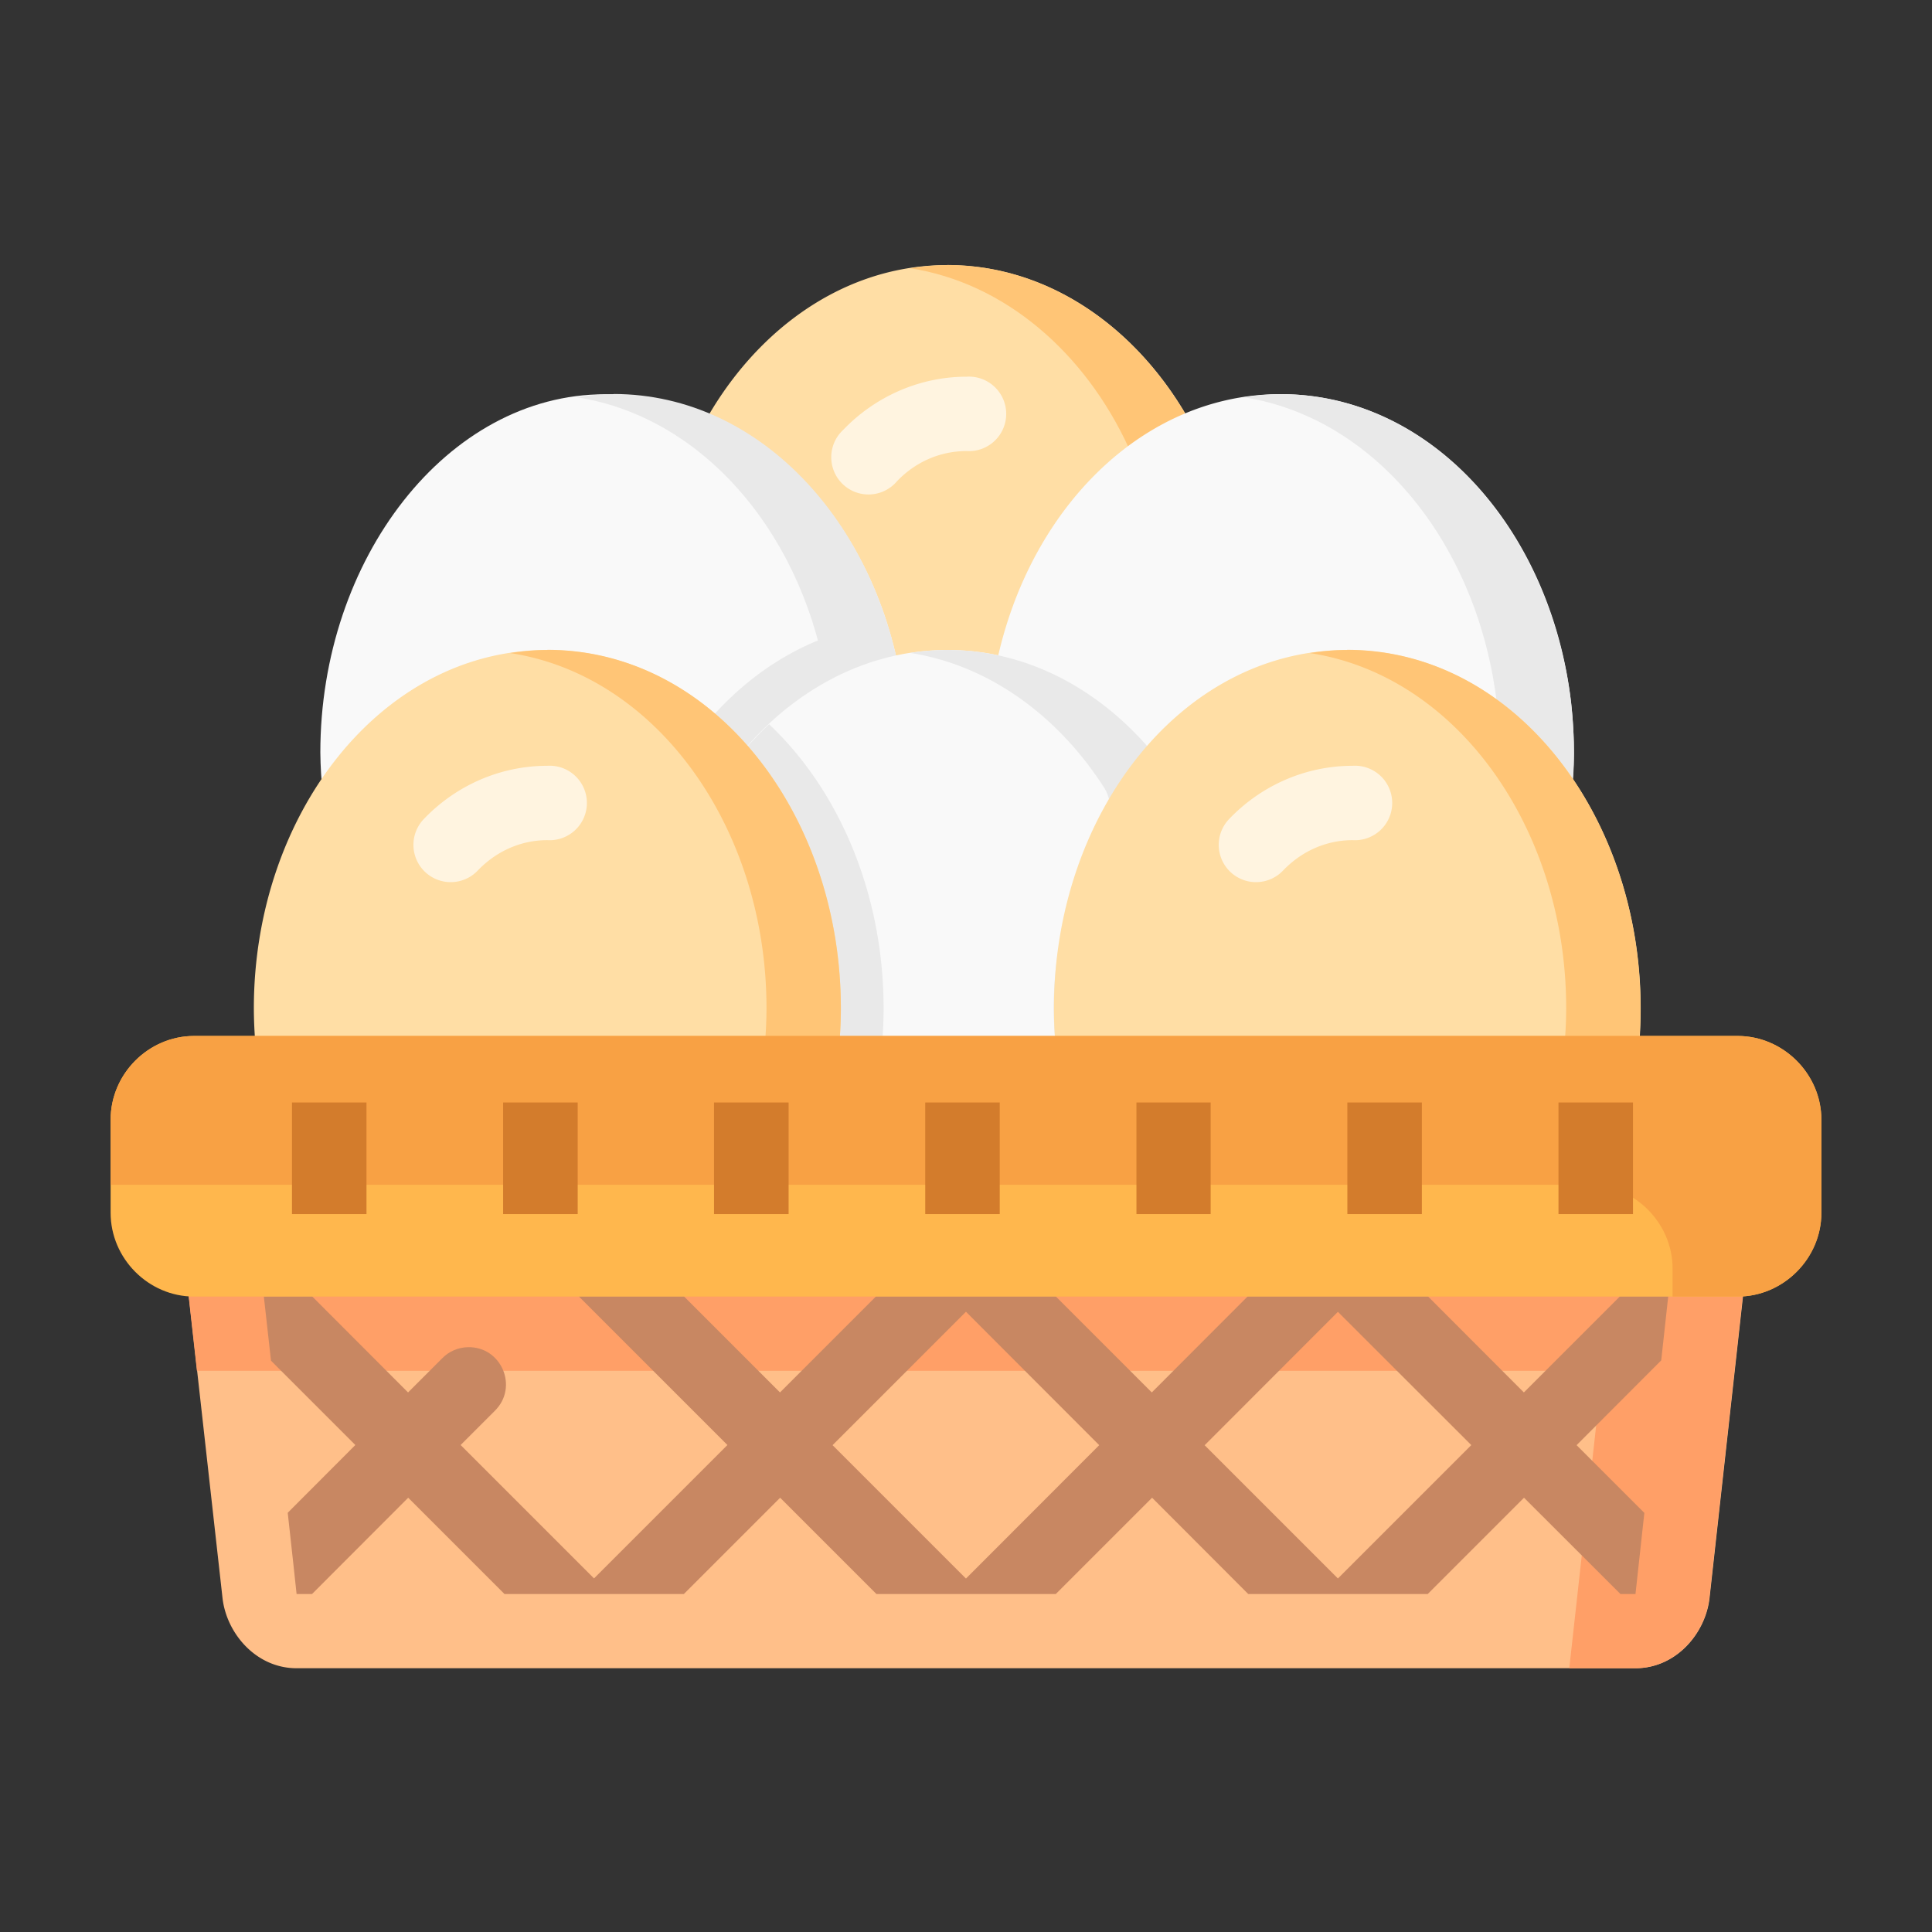 <?xml version="1.0" encoding="UTF-8" standalone="no"?>
<!-- Created with Inkscape (http://www.inkscape.org/) -->

<svg
   xmlns:dc="http://purl.org/dc/elements/1.1/"
   xmlns:cc="http://creativecommons.org/ns#"
   xmlns:rdf="http://www.w3.org/1999/02/22-rdf-syntax-ns#"
   xmlns:svg="http://www.w3.org/2000/svg"
   xmlns="http://www.w3.org/2000/svg"
   xmlns:sodipodi="http://sodipodi.sourceforge.net/DTD/sodipodi-0.dtd"
   xmlns:inkscape="http://www.inkscape.org/namespaces/inkscape"
   width="48pt"
   height="48pt"
   viewBox="0 0 16.933 16.933"
   version="1.1"
   id="svg979"
   inkscape:version="0.92.4 (5da689c313, 2019-01-14)"
   sodipodi:docname="2 - Eggs.svg"
   inkscape:export-filename="E:\TR Design Studio Creative\Project Design\TR Creative Design\Icon Design\Project Hiring\Icon Icons\Project - 001\001 - Agriculture And Farming\Flat\Export\2 - Eggs.png"
   inkscape:export-xdpi="768"
   inkscape:export-ydpi="768">
  <rect x="0" y="0" width="16.933" height="16.933" fill="#333333" stroke="none"/>
  <defs
     id="defs973" />
  <sodipodi:namedview
     id="base"
     pagecolor="#ffffff"
     bordercolor="#666666"
     borderopacity="1.0"
     inkscape:pageopacity="0.0"
     inkscape:pageshadow="2"
     inkscape:zoom="6.0435533"
     inkscape:cx="32"
     inkscape:cy="32"
     inkscape:document-units="pt"
     inkscape:current-layer="layer1"
     showgrid="false"
     units="pt"
     inkscape:window-width="1366"
     inkscape:window-height="716"
     inkscape:window-x="-8"
     inkscape:window-y="-8"
     inkscape:window-maximized="1"
     inkscape:snap-bbox="true"
     inkscape:bbox-nodes="true"
     inkscape:snap-nodes="false"
     showguides="false">
    <inkscape:grid
       type="xygrid"
       id="grid1526" />
    <sodipodi:guide
       position="0.97,15.963"
       orientation="56.667,0"
       id="guide1528"
       inkscape:locked="false" />
    <sodipodi:guide
       position="0.97,0.97"
       orientation="0,56.667"
       id="guide1530"
       inkscape:locked="false" />
    <sodipodi:guide
       position="15.963,0.97"
       orientation="-56.667,0"
       id="guide1532"
       inkscape:locked="false" />
    <sodipodi:guide
       position="15.963,15.963"
       orientation="0,-56.667"
       id="guide1534"
       inkscape:locked="false" />
  </sodipodi:namedview>
  <g
     inkscape:label="Layer 1"
     inkscape:groupmode="layer"
     id="layer1"
     transform="translate(0,-280.067)">
    <g
       transform="matrix(1.232,0,0,1.232,27.763,-15.299)"
       style="display:inline;stroke-width:0.812"
       id="g2186">
      <g
         id="g1906"
         style="stroke-width:0.812">
        <path
           style="color:#000000;font-style:normal;font-variant:normal;font-weight:normal;font-stretch:normal;font-size:medium;line-height:normal;font-family:sans-serif;font-variant-ligatures:normal;font-variant-position:normal;font-variant-caps:normal;font-variant-numeric:normal;font-variant-alternates:normal;font-feature-settings:normal;text-indent:0;text-align:start;text-decoration:none;text-decoration-line:none;text-decoration-style:solid;text-decoration-color:#000000;letter-spacing:normal;word-spacing:normal;text-transform:none;writing-mode:lr-tb;direction:ltr;text-orientation:mixed;dominant-baseline:auto;baseline-shift:baseline;text-anchor:start;white-space:normal;shape-padding:0;clip-rule:nonzero;display:inline;overflow:visible;visibility:visible;opacity:1;isolation:auto;mix-blend-mode:normal;color-interpolation:sRGB;color-interpolation-filters:linearRGB;solid-color:#000000;solid-opacity:1;vector-effect:none;fill:#ffbf89;fill-opacity:1;fill-rule:nonzero;stroke:none;stroke-width:0.43;stroke-linecap:round;stroke-linejoin:round;stroke-miterlimit:4;stroke-dasharray:none;stroke-dashoffset:0;stroke-opacity:1;color-rendering:auto;image-rendering:auto;shape-rendering:auto;text-rendering:auto;enable-background:accumulate"
           d="m -20.98,248.439 a 0.265,0.265 0 0 0 -0.238,0.293 l 0.266,2.381 c 0.028,0.251 0.238,0.5 0.527,0.5 h 9.525 c 0.29,0 0.499,-0.249 0.527,-0.5 l 0.264,-2.381 a 0.265,0.265 0 0 0 -0.262,-0.293 h -10.584 a 0.265,0.265 0 0 0 -0.025,0 z"
           id="path1856"
           inkscape:connector-curvature="0" />
        <path
           inkscape:connector-curvature="0"
           id="path1459"
           d="m -20.981,248.439 a 0.265,0.265 0 0 0 -0.238,0.293 l 0.085,0.765 h 9.704 a 0.265,0.265 0 0 1 0.261,0.293 l -0.202,1.823 h 0.469 c 0.29,0 0.499,-0.249 0.527,-0.5 l 0.264,-2.381 a 0.265,0.265 0 0 0 -0.261,-0.293 h -10.584 a 0.265,0.265 0 0 0 -0.026,0 z"
           style="color:#000000;font-style:normal;font-variant:normal;font-weight:normal;font-stretch:normal;font-size:medium;line-height:normal;font-family:sans-serif;font-variant-ligatures:normal;font-variant-position:normal;font-variant-caps:normal;font-variant-numeric:normal;font-variant-alternates:normal;font-feature-settings:normal;text-indent:0;text-align:start;text-decoration:none;text-decoration-line:none;text-decoration-style:solid;text-decoration-color:#000000;letter-spacing:normal;word-spacing:normal;text-transform:none;writing-mode:lr-tb;direction:ltr;text-orientation:mixed;dominant-baseline:auto;baseline-shift:baseline;text-anchor:start;white-space:normal;shape-padding:0;clip-rule:nonzero;display:inline;overflow:visible;visibility:visible;opacity:1;isolation:auto;mix-blend-mode:normal;color-interpolation:sRGB;color-interpolation-filters:linearRGB;solid-color:#000000;solid-opacity:1;vector-effect:none;fill:#ff9f67;fill-opacity:1;fill-rule:nonzero;stroke:none;stroke-width:0.43;stroke-linecap:round;stroke-linejoin:round;stroke-miterlimit:4;stroke-dasharray:none;stroke-dashoffset:0;stroke-opacity:1;color-rendering:auto;image-rendering:auto;shape-rendering:auto;text-rendering:auto;enable-background:accumulate" />
        <path
           sodipodi:nodetypes="ccccccccccccccccccccccccccccccccccccccccccccccccccc"
           style="color:#000000;font-style:normal;font-variant:normal;font-weight:normal;font-stretch:normal;font-size:medium;line-height:normal;font-family:sans-serif;font-variant-ligatures:normal;font-variant-position:normal;font-variant-caps:normal;font-variant-numeric:normal;font-variant-alternates:normal;font-feature-settings:normal;text-indent:0;text-align:start;text-decoration:none;text-decoration-line:none;text-decoration-style:solid;text-decoration-color:#000000;letter-spacing:normal;word-spacing:normal;text-transform:none;writing-mode:lr-tb;direction:ltr;text-orientation:mixed;dominant-baseline:auto;baseline-shift:baseline;text-anchor:start;white-space:normal;shape-padding:0;clip-rule:nonzero;display:inline;overflow:visible;visibility:visible;opacity:1;isolation:auto;mix-blend-mode:normal;color-interpolation:sRGB;color-interpolation-filters:linearRGB;solid-color:#000000;solid-opacity:1;vector-effect:none;fill:#c88762;fill-opacity:1;fill-rule:nonzero;stroke:none;stroke-width:0.43;stroke-linecap:round;stroke-linejoin:round;stroke-miterlimit:4;stroke-dasharray:none;stroke-dashoffset:0;stroke-opacity:1;color-rendering:auto;image-rendering:auto;shape-rendering:auto;text-rendering:auto;enable-background:accumulate"
           d="m -20.658,248.968 0.051,0.457 0.6,0.6 c -0.16,0.16 -0.321,0.321 -0.481,0.482 0.021,0.185 0.063,0.578 0.063,0.578 h 0.11 c 0.228,-0.228 0.456,-0.456 0.684,-0.685 l 0.685,0.685 h 1.276 l 0.685,-0.685 0.685,0.685 h 1.276 l 0.685,-0.685 0.684,0.685 h 1.277 l 0.685,-0.685 0.686,0.685 h 0.107 l 0.063,-0.577 -0.482,-0.482 0.602,-0.603 0.05,-0.456 h -0.343 l -0.684,0.684 -0.683,-0.684 H -13.658 l -0.683,0.684 -0.684,-0.684 H -16.302 l -0.684,0.684 -0.684,-0.684 h -0.748 l 1.058,1.058 -0.949,0.949 -0.949,-0.949 c 0.081,-0.081 0.162,-0.162 0.243,-0.243 0.171,-0.168 0.048,-0.459 -0.192,-0.453 -0.069,0.002 -0.135,0.03 -0.183,0.08 -0.081,0.081 -0.161,0.161 -0.242,0.242 l -0.683,-0.684 z m 4.995,0.109 0.948,0.949 -0.948,0.949 -0.949,-0.949 z m 2.646,5.3e-4 0.949,0.948 -0.949,0.949 -0.948,-0.948 z"
           id="path1058"
           inkscape:connector-curvature="0" />
      </g>
      <g
         transform="translate(0,5.292)"
         id="g2012"
         style="stroke-width:0.812">
        <path
           style="color:#000000;font-style:normal;font-variant:normal;font-weight:normal;font-stretch:normal;font-size:medium;line-height:normal;font-family:sans-serif;font-variant-ligatures:normal;font-variant-position:normal;font-variant-caps:normal;font-variant-numeric:normal;font-variant-alternates:normal;font-feature-settings:normal;text-indent:0;text-align:start;text-decoration:none;text-decoration-line:none;text-decoration-style:solid;text-decoration-color:#000000;letter-spacing:normal;word-spacing:normal;text-transform:none;writing-mode:lr-tb;direction:ltr;text-orientation:mixed;dominant-baseline:auto;baseline-shift:baseline;text-anchor:start;white-space:normal;shape-padding:0;clip-rule:nonzero;display:inline;overflow:visible;visibility:visible;opacity:1;isolation:auto;mix-blend-mode:normal;color-interpolation:sRGB;color-interpolation-filters:linearRGB;solid-color:#000000;solid-opacity:1;vector-effect:none;fill:#ffdea5;fill-opacity:1;fill-rule:nonzero;stroke:none;stroke-width:0.43;stroke-linecap:round;stroke-linejoin:round;stroke-miterlimit:4;stroke-dasharray:none;stroke-dashoffset:0;stroke-opacity:1;color-rendering:auto;image-rendering:auto;shape-rendering:auto;text-rendering:auto;enable-background:accumulate"
           d="m -15.797,236.339 c -0.797,-5e-5 -1.47,0.543 -1.818,1.301 a 0.265,0.265 0 0 0 0.102,0.336 c 0.444,0.269 0.798,0.82 0.883,1.514 a 0.265,0.265 0 0 0 0.346,0.219 c 0.269,-0.088 0.614,-0.163 0.947,-0.008 a 0.265,0.265 0 0 0 0.375,-0.209 c 0.085,-0.694 0.439,-1.247 0.883,-1.516 a 0.265,0.265 0 0 0 0.104,-0.338 c -0.348,-0.757 -1.024,-1.299 -1.82,-1.299 z"
           id="path1676"
           inkscape:connector-curvature="0" />
        <path
           style="color:#000000;font-style:normal;font-variant:normal;font-weight:normal;font-stretch:normal;font-size:medium;line-height:normal;font-family:sans-serif;font-variant-ligatures:normal;font-variant-position:normal;font-variant-caps:normal;font-variant-numeric:normal;font-variant-alternates:normal;font-feature-settings:normal;text-indent:0;text-align:start;text-decoration:none;text-decoration-line:none;text-decoration-style:solid;text-decoration-color:#000000;letter-spacing:normal;word-spacing:normal;text-transform:none;writing-mode:lr-tb;direction:ltr;text-orientation:mixed;dominant-baseline:auto;baseline-shift:baseline;text-anchor:start;white-space:normal;shape-padding:0;clip-rule:nonzero;display:inline;overflow:visible;visibility:visible;opacity:1;isolation:auto;mix-blend-mode:normal;color-interpolation:sRGB;color-interpolation-filters:linearRGB;solid-color:#000000;solid-opacity:1;vector-effect:none;fill:#ffc576;fill-opacity:1;fill-rule:nonzero;stroke:none;stroke-width:0.43;stroke-linecap:round;stroke-linejoin:round;stroke-miterlimit:4;stroke-dasharray:none;stroke-dashoffset:0;stroke-opacity:1;color-rendering:auto;image-rendering:auto;shape-rendering:auto;text-rendering:auto;enable-background:accumulate"
           d="m -15.797,236.339 c -0.09,-1e-5 -0.178,0.009 -0.265,0.022 0.68,0.105 1.247,0.605 1.556,1.276 0.057,0.123 0.012,0.268 -0.104,0.338 -0.444,0.269 -0.798,0.822 -0.883,1.516 -0.006,0.052 -0.027,0.101 -0.061,0.141 0.072,0.014 0.144,0.035 0.215,0.068 0.164,0.077 0.354,-0.029 0.375,-0.209 0.085,-0.694 0.439,-1.247 0.883,-1.516 0.116,-0.07 0.161,-0.215 0.104,-0.338 -0.348,-0.757 -1.024,-1.299 -1.821,-1.299 z"
           id="path1791"
           inkscape:connector-curvature="0"
           sodipodi:nodetypes="cccccccccccc" />
        <path
           style="color:#000000;font-style:normal;font-variant:normal;font-weight:normal;font-stretch:normal;font-size:medium;line-height:normal;font-family:sans-serif;font-variant-ligatures:normal;font-variant-position:normal;font-variant-caps:normal;font-variant-numeric:normal;font-variant-alternates:normal;font-feature-settings:normal;text-indent:0;text-align:start;text-decoration:none;text-decoration-line:none;text-decoration-style:solid;text-decoration-color:#000000;letter-spacing:normal;word-spacing:normal;text-transform:none;writing-mode:lr-tb;direction:ltr;text-orientation:mixed;dominant-baseline:auto;baseline-shift:baseline;text-anchor:start;white-space:normal;shape-padding:0;clip-rule:nonzero;display:inline;overflow:visible;visibility:visible;opacity:1;isolation:auto;mix-blend-mode:normal;color-interpolation:sRGB;color-interpolation-filters:linearRGB;solid-color:#000000;solid-opacity:1;vector-effect:none;fill:#fff4e0;fill-opacity:1;fill-rule:nonzero;stroke:none;stroke-width:0.43;stroke-linecap:round;stroke-linejoin:round;stroke-miterlimit:4;stroke-dasharray:none;stroke-dashoffset:0;stroke-opacity:1;color-rendering:auto;image-rendering:auto;shape-rendering:auto;text-rendering:auto;enable-background:accumulate"
           d="m -15.658,237.133 c -0.343,-1e-5 -0.657,0.147 -0.879,0.379 a 0.265,0.265 0 1 0 0.383,0.365 c 0.129,-0.135 0.303,-0.215 0.496,-0.215 a 0.265,0.265 0 1 0 0,-0.529 z"
           id="path1127"
           inkscape:connector-curvature="0" />
      </g>
      <g
         id="g2028"
         style="stroke-width:0.812">
        <path
           sodipodi:nodetypes="ccccccccccc"
           style="color:#000000;font-style:normal;font-variant:normal;font-weight:normal;font-stretch:normal;font-size:medium;line-height:normal;font-family:sans-serif;font-variant-ligatures:normal;font-variant-position:normal;font-variant-caps:normal;font-variant-numeric:normal;font-variant-alternates:normal;font-feature-settings:normal;text-indent:0;text-align:start;text-decoration:none;text-decoration-line:none;text-decoration-style:solid;text-decoration-color:#000000;letter-spacing:normal;word-spacing:normal;text-transform:none;writing-mode:lr-tb;direction:ltr;text-orientation:mixed;dominant-baseline:auto;baseline-shift:baseline;text-anchor:start;white-space:normal;shape-padding:0;clip-rule:nonzero;display:inline;overflow:visible;visibility:visible;opacity:1;isolation:auto;mix-blend-mode:normal;color-interpolation:sRGB;color-interpolation-filters:linearRGB;solid-color:#000000;solid-opacity:1;vector-effect:none;fill:#f9f9f9;fill-opacity:1;fill-rule:nonzero;stroke:none;stroke-width:0.43;stroke-linecap:round;stroke-linejoin:round;stroke-miterlimit:4;stroke-dasharray:none;stroke-dashoffset:0;stroke-opacity:1;color-rendering:auto;image-rendering:auto;shape-rendering:auto;text-rendering:auto;enable-background:accumulate"
           d="m -20.256,245.098 c -3e-6,6.7e-4 -3e-6,0.001 0,0.002 8.52e-4,0.098 0.007,0.196 0.018,0.293 0.026,0.239 0.33,0.323 0.475,0.131 0.303,-0.409 0.708,-0.624 1.123,-0.625 0.453,7.4e-4 0.894,0.258 1.199,0.736 0.104,0.162 0.341,0.162 0.445,0 0.192,-0.301 0.448,-0.522 0.73,-0.639 0.109,-0.046 0.174,-0.158 0.16,-0.275 -0.149,-1.217 -1.002,-2.17 -2.125,-2.171 -1.123,-8e-4 -2.025,1.173 -2.025,2.548 z"
           id="path1635"
           inkscape:connector-curvature="0" />
        <path
           style="color:#000000;font-style:normal;font-variant:normal;font-weight:normal;font-stretch:normal;font-size:medium;line-height:normal;font-family:sans-serif;font-variant-ligatures:normal;font-variant-position:normal;font-variant-caps:normal;font-variant-numeric:normal;font-variant-alternates:normal;font-feature-settings:normal;text-indent:0;text-align:start;text-decoration:none;text-decoration-line:none;text-decoration-style:solid;text-decoration-color:#000000;letter-spacing:normal;word-spacing:normal;text-transform:none;writing-mode:lr-tb;direction:ltr;text-orientation:mixed;dominant-baseline:auto;baseline-shift:baseline;text-anchor:start;white-space:normal;shape-padding:0;clip-rule:nonzero;display:inline;overflow:visible;visibility:visible;opacity:1;isolation:auto;mix-blend-mode:normal;color-interpolation:sRGB;color-interpolation-filters:linearRGB;solid-color:#000000;solid-opacity:1;vector-effect:none;fill:#e9e9e9;fill-opacity:1;fill-rule:nonzero;stroke:none;stroke-width:0.43;stroke-linecap:round;stroke-linejoin:round;stroke-miterlimit:4;stroke-dasharray:none;stroke-dashoffset:0;stroke-opacity:1;color-rendering:auto;image-rendering:auto;shape-rendering:auto;text-rendering:auto;enable-background:accumulate"
           d="m -18.168,242.549 c -0.091,0 -0.179,0.009 -0.266,0.022 0.936,0.144 1.663,1.035 1.799,2.149 0.014,0.117 -0.051,0.23 -0.16,0.275 -0.263,0.109 -0.501,0.311 -0.688,0.581 0.013,0.02 0.028,0.037 0.041,0.057 0.104,0.162 0.341,0.162 0.445,0 0.192,-0.301 0.448,-0.522 0.73,-0.639 0.109,-0.046 0.174,-0.158 0.16,-0.275 -0.149,-1.217 -1.002,-2.17 -2.062,-2.171 z"
           id="path1784"
           inkscape:connector-curvature="0"
           sodipodi:nodetypes="ccccccccccc" />
        <path
           style="color:#000000;font-style:normal;font-variant:normal;font-weight:normal;font-stretch:normal;font-size:medium;line-height:normal;font-family:sans-serif;font-variant-ligatures:normal;font-variant-position:normal;font-variant-caps:normal;font-variant-numeric:normal;font-variant-alternates:normal;font-feature-settings:normal;text-indent:0;text-align:start;text-decoration:none;text-decoration-line:none;text-decoration-style:solid;text-decoration-color:#000000;letter-spacing:normal;word-spacing:normal;text-transform:none;writing-mode:lr-tb;direction:ltr;text-orientation:mixed;dominant-baseline:auto;baseline-shift:baseline;text-anchor:start;white-space:normal;shape-padding:0;clip-rule:nonzero;display:inline;overflow:visible;visibility:visible;opacity:1;isolation:auto;mix-blend-mode:normal;color-interpolation:sRGB;color-interpolation-filters:linearRGB;solid-color:#000000;solid-opacity:1;vector-effect:none;fill:#e9e9e9;fill-opacity:1;fill-rule:nonzero;stroke:none;stroke-width:0.43;stroke-linecap:round;stroke-linejoin:round;stroke-miterlimit:4;stroke-dasharray:none;stroke-dashoffset:0;stroke-opacity:1;color-rendering:auto;image-rendering:auto;shape-rendering:auto;text-rendering:auto;enable-background:accumulate"
           d="m -16.225,244.178 c -0.605,0.062 -1.131,0.435 -1.471,0.967 a 0.265,0.265 0 0 0 -0.041,0.133 c 0.108,0.1 0.208,0.217 0.296,0.356 a 0.265,0.265 0 0 0 0.445,0 c 0.192,-0.301 0.448,-0.522 0.73,-0.639 a 0.265,0.265 0 0 0 0.16,-0.275 c -0.023,-0.188 -0.065,-0.369 -0.12,-0.542 z"
           id="path1801"
           inkscape:connector-curvature="0" />
      </g>
      <g
         id="g2001"
         style="stroke-width:0.812">
        <path
           style="color:#000000;font-style:normal;font-variant:normal;font-weight:normal;font-stretch:normal;font-size:medium;line-height:normal;font-family:sans-serif;font-variant-ligatures:normal;font-variant-position:normal;font-variant-caps:normal;font-variant-numeric:normal;font-variant-alternates:normal;font-feature-settings:normal;text-indent:0;text-align:start;text-decoration:none;text-decoration-line:none;text-decoration-style:solid;text-decoration-color:#000000;letter-spacing:normal;word-spacing:normal;text-transform:none;writing-mode:lr-tb;direction:ltr;text-orientation:mixed;dominant-baseline:auto;baseline-shift:baseline;text-anchor:start;white-space:normal;shape-padding:0;clip-rule:nonzero;display:inline;overflow:visible;visibility:visible;opacity:1;isolation:auto;mix-blend-mode:normal;color-interpolation:sRGB;color-interpolation-filters:linearRGB;solid-color:#000000;solid-opacity:1;vector-effect:none;fill:#f9f9f9;fill-opacity:1;fill-rule:nonzero;stroke:none;stroke-width:0.43;stroke-linecap:round;stroke-linejoin:round;stroke-miterlimit:4;stroke-dasharray:none;stroke-dashoffset:0;stroke-opacity:1;color-rendering:auto;image-rendering:auto;shape-rendering:auto;text-rendering:auto;enable-background:accumulate"
           d="m -13.426,242.549 c -1.061,10e-4 -1.914,0.955 -2.062,2.172 a 0.265,0.265 0 0 0 0.16,0.275 c 0.282,0.117 0.538,0.338 0.73,0.639 a 0.265,0.265 0 0 0 0.445,0 c 0.305,-0.479 0.746,-0.736 1.199,-0.736 0.415,5.4e-4 0.82,0.216 1.123,0.625 a 0.265,0.265 0 0 0 0.475,-0.131 c 0.01,-0.097 0.017,-0.195 0.018,-0.293 a 0.265,0.265 0 0 0 0,-0.002 c -1.25e-4,-1.375 -0.902,-2.549 -2.088,-2.549 z"
           id="path1652"
           inkscape:connector-curvature="0" />
        <path
           sodipodi:nodetypes="ccccccccc"
           inkscape:connector-curvature="0"
           id="path1789"
           d="m -11.358,244.742 c -0.149,-1.229 -1.002,-2.192 -2.064,-2.193 l -2e-6,-1e-5 c -0.091,0 -0.179,0.009 -0.266,0.022 0.937,0.145 1.665,1.045 1.801,2.171 l -0.355,0.381 c 0.182,0.113 0.29,0.26 0.412,0.4 0.19,0.19 0.398,0.163 0.475,-0.131 0.022,-0.169 0.026,-0.376 -0.003,-0.651 z"
           style="color:#000000;font-style:normal;font-variant:normal;font-weight:normal;font-stretch:normal;font-size:medium;line-height:normal;font-family:sans-serif;font-variant-ligatures:normal;font-variant-position:normal;font-variant-caps:normal;font-variant-numeric:normal;font-variant-alternates:normal;font-feature-settings:normal;text-indent:0;text-align:start;text-decoration:none;text-decoration-line:none;text-decoration-style:solid;text-decoration-color:#000000;letter-spacing:normal;word-spacing:normal;text-transform:none;writing-mode:lr-tb;direction:ltr;text-orientation:mixed;dominant-baseline:auto;baseline-shift:baseline;text-anchor:start;white-space:normal;shape-padding:0;clip-rule:nonzero;display:inline;overflow:visible;visibility:visible;opacity:1;isolation:auto;mix-blend-mode:normal;color-interpolation:sRGB;color-interpolation-filters:linearRGB;solid-color:#000000;solid-opacity:1;vector-effect:none;fill:#e9e9e9;fill-opacity:1;fill-rule:nonzero;stroke:none;stroke-width:0.43;stroke-linecap:round;stroke-linejoin:round;stroke-miterlimit:4;stroke-dasharray:none;stroke-dashoffset:0;stroke-opacity:1;color-rendering:auto;image-rendering:auto;shape-rendering:auto;text-rendering:auto;enable-background:accumulate" />
      </g>
      <g
         id="g1992"
         style="stroke-width:0.812">
        <path
           style="color:#000000;font-style:normal;font-variant:normal;font-weight:normal;font-stretch:normal;font-size:medium;line-height:normal;font-family:sans-serif;font-variant-ligatures:normal;font-variant-position:normal;font-variant-caps:normal;font-variant-numeric:normal;font-variant-alternates:normal;font-feature-settings:normal;text-indent:0;text-align:start;text-decoration:none;text-decoration-line:none;text-decoration-style:solid;text-decoration-color:#000000;letter-spacing:normal;word-spacing:normal;text-transform:none;writing-mode:lr-tb;direction:ltr;text-orientation:mixed;dominant-baseline:auto;baseline-shift:baseline;text-anchor:start;white-space:normal;shape-padding:0;clip-rule:nonzero;display:inline;overflow:visible;visibility:visible;opacity:1;isolation:auto;mix-blend-mode:normal;color-interpolation:sRGB;color-interpolation-filters:linearRGB;solid-color:#000000;solid-opacity:1;vector-effect:none;fill:#f9f9f9;fill-opacity:1;fill-rule:nonzero;stroke:none;stroke-width:0.43;stroke-linecap:round;stroke-linejoin:round;stroke-miterlimit:4;stroke-dasharray:none;stroke-dashoffset:0;stroke-opacity:1;color-rendering:auto;image-rendering:auto;shape-rendering:auto;text-rendering:auto;enable-background:accumulate"
           d="m -15.795,244.369 c -0.679,-3e-5 -1.274,0.397 -1.646,0.98 a 0.265,0.265 0 0 0 0,0.285 c 0.229,0.357 0.359,0.813 0.359,1.283 -9.7e-5,0.141 -0.012,0.28 -0.035,0.418 a 0.265,0.265 0 0 0 0.262,0.309 c 0.707,4.4e-4 1.414,-3e-5 2.121,0 a 0.265,0.265 0 0 0 0.262,-0.309 c -0.023,-0.138 -0.037,-0.279 -0.037,-0.42 4.3e-4,-0.49 0.138,-0.936 0.359,-1.281 a 0.265,0.265 0 0 0 0,-0.285 c -0.373,-0.582 -0.966,-0.981 -1.645,-0.98 z"
           id="path1670"
           inkscape:connector-curvature="0" />
        <path
           style="color:#000000;font-style:normal;font-variant:normal;font-weight:normal;font-stretch:normal;font-size:medium;line-height:normal;font-family:sans-serif;font-variant-ligatures:normal;font-variant-position:normal;font-variant-caps:normal;font-variant-numeric:normal;font-variant-alternates:normal;font-feature-settings:normal;text-indent:0;text-align:start;text-decoration:none;text-decoration-line:none;text-decoration-style:solid;text-decoration-color:#000000;letter-spacing:normal;word-spacing:normal;text-transform:none;writing-mode:lr-tb;direction:ltr;text-orientation:mixed;dominant-baseline:auto;baseline-shift:baseline;text-anchor:start;white-space:normal;shape-padding:0;clip-rule:nonzero;display:inline;overflow:visible;visibility:visible;opacity:1;isolation:auto;mix-blend-mode:normal;color-interpolation:sRGB;color-interpolation-filters:linearRGB;solid-color:#000000;solid-opacity:1;vector-effect:none;fill:#e9e9e9;fill-opacity:1;fill-rule:nonzero;stroke:none;stroke-width:0.43;stroke-linecap:round;stroke-linejoin:round;stroke-miterlimit:4;stroke-dasharray:none;stroke-dashoffset:0;stroke-opacity:1;color-rendering:auto;image-rendering:auto;shape-rendering:auto;text-rendering:auto;enable-background:accumulate"
           d="m -15.795,244.369 c -0.09,-1e-5 -0.178,0.008 -0.265,0.021 0.567,0.088 1.057,0.454 1.38,0.959 a 0.265,0.265 0 0 1 0,0.285 c -0.221,0.345 -0.359,0.792 -0.359,1.282 3.71e-4,0.141 0.014,0.282 0.037,0.42 a 0.265,0.265 0 0 1 -0.262,0.308 c 0.176,-3e-5 0.353,0 0.529,0 a 0.265,0.265 0 0 0 0.262,-0.308 c -0.023,-0.138 -0.037,-0.278 -0.037,-0.42 4.23e-4,-0.49 0.138,-0.936 0.359,-1.282 a 0.265,0.265 0 0 0 0,-0.285 c -0.373,-0.582 -0.966,-0.98 -1.644,-0.98 z"
           id="path1811"
           inkscape:connector-curvature="0" />
        <path
           style="color:#000000;font-style:normal;font-variant:normal;font-weight:normal;font-stretch:normal;font-size:medium;line-height:normal;font-family:sans-serif;font-variant-ligatures:normal;font-variant-position:normal;font-variant-caps:normal;font-variant-numeric:normal;font-variant-alternates:normal;font-feature-settings:normal;text-indent:0;text-align:start;text-decoration:none;text-decoration-line:none;text-decoration-style:solid;text-decoration-color:#000000;letter-spacing:normal;word-spacing:normal;text-transform:none;writing-mode:lr-tb;direction:ltr;text-orientation:mixed;dominant-baseline:auto;baseline-shift:baseline;text-anchor:start;white-space:normal;shape-padding:0;clip-rule:nonzero;display:inline;overflow:visible;visibility:visible;opacity:1;isolation:auto;mix-blend-mode:normal;color-interpolation:sRGB;color-interpolation-filters:linearRGB;solid-color:#000000;solid-opacity:1;vector-effect:none;fill:#e9e9e9;fill-opacity:1;fill-rule:nonzero;stroke:none;stroke-width:0.43;stroke-linecap:round;stroke-linejoin:round;stroke-miterlimit:4;stroke-dasharray:none;stroke-dashoffset:0;stroke-opacity:1;color-rendering:auto;image-rendering:auto;shape-rendering:auto;text-rendering:auto;enable-background:accumulate"
           d="m -17.063,244.897 c -0.096,0.09 -0.185,0.188 -0.266,0.295 0.345,0.458 0.552,1.068 0.552,1.725 -9e-5,0.17 -0.016,0.339 -0.043,0.506 a 0.265,0.265 0 0 1 -0.149,0.196 0.265,0.265 0 0 0 0.102,0.025 h 0.316 a 0.265,0.265 0 0 0 0.259,-0.221 c 0.028,-0.167 0.043,-0.336 0.043,-0.506 -7e-5,-0.811 -0.315,-1.549 -0.816,-2.021 z"
           id="path1806"
           inkscape:connector-curvature="0" />
      </g>
      <g
         id="g1987"
         style="stroke-width:0.812">
        <path
           style="color:#000000;font-style:normal;font-variant:normal;font-weight:normal;font-stretch:normal;font-size:medium;line-height:normal;font-family:sans-serif;font-variant-ligatures:normal;font-variant-position:normal;font-variant-caps:normal;font-variant-numeric:normal;font-variant-alternates:normal;font-feature-settings:normal;text-indent:0;text-align:start;text-decoration:none;text-decoration-line:none;text-decoration-style:solid;text-decoration-color:#000000;letter-spacing:normal;word-spacing:normal;text-transform:none;writing-mode:lr-tb;direction:ltr;text-orientation:mixed;dominant-baseline:auto;baseline-shift:baseline;text-anchor:start;white-space:normal;shape-padding:0;clip-rule:nonzero;display:inline;overflow:visible;visibility:visible;opacity:1;isolation:auto;mix-blend-mode:normal;color-interpolation:sRGB;color-interpolation-filters:linearRGB;solid-color:#000000;solid-opacity:1;vector-effect:none;fill:#ffdea5;fill-opacity:1;fill-rule:nonzero;stroke:none;stroke-width:0.43;stroke-linecap:round;stroke-linejoin:round;stroke-miterlimit:4;stroke-dasharray:none;stroke-dashoffset:0;stroke-opacity:1;color-rendering:auto;image-rendering:auto;shape-rendering:auto;text-rendering:auto;enable-background:accumulate"
           d="m -18.641,244.369 c -1.186,-8e-5 -2.088,1.174 -2.088,2.549 6.64e-4,0.17 0.015,0.339 0.043,0.506 a 0.265,0.265 0 0 0 0.262,0.221 h 3.568 a 0.265,0.265 0 0 0 0.26,-0.221 c 0.028,-0.167 0.043,-0.336 0.043,-0.506 -1.19e-4,-1.375 -0.902,-2.549 -2.088,-2.549 z"
           id="path1616"
           inkscape:connector-curvature="0" />
        <path
           style="color:#000000;font-style:normal;font-variant:normal;font-weight:normal;font-stretch:normal;font-size:medium;line-height:normal;font-family:sans-serif;font-variant-ligatures:normal;font-variant-position:normal;font-variant-caps:normal;font-variant-numeric:normal;font-variant-alternates:normal;font-feature-settings:normal;text-indent:0;text-align:start;text-decoration:none;text-decoration-line:none;text-decoration-style:solid;text-decoration-color:#000000;letter-spacing:normal;word-spacing:normal;text-transform:none;writing-mode:lr-tb;direction:ltr;text-orientation:mixed;dominant-baseline:auto;baseline-shift:baseline;text-anchor:start;white-space:normal;shape-padding:0;clip-rule:nonzero;display:inline;overflow:visible;visibility:visible;opacity:1;isolation:auto;mix-blend-mode:normal;color-interpolation:sRGB;color-interpolation-filters:linearRGB;solid-color:#000000;solid-opacity:1;vector-effect:none;fill:#fff4e0;fill-opacity:1;fill-rule:nonzero;stroke:none;stroke-width:0.43;stroke-linecap:round;stroke-linejoin:round;stroke-miterlimit:4;stroke-dasharray:none;stroke-dashoffset:0;stroke-opacity:1;color-rendering:auto;image-rendering:auto;shape-rendering:auto;text-rendering:auto;enable-background:accumulate"
           d="m -18.641,245.193 c -0.343,-1e-5 -0.657,0.146 -0.879,0.379 a 0.265,0.265 0 1 0 0.383,0.367 c 0.129,-0.135 0.303,-0.217 0.496,-0.217 a 0.265,0.265 0 1 0 0,-0.529 z"
           id="path1123"
           inkscape:connector-curvature="0" />
        <path
           style="color:#000000;font-style:normal;font-variant:normal;font-weight:normal;font-stretch:normal;font-size:medium;line-height:normal;font-family:sans-serif;font-variant-ligatures:normal;font-variant-position:normal;font-variant-caps:normal;font-variant-numeric:normal;font-variant-alternates:normal;font-feature-settings:normal;text-indent:0;text-align:start;text-decoration:none;text-decoration-line:none;text-decoration-style:solid;text-decoration-color:#000000;letter-spacing:normal;word-spacing:normal;text-transform:none;writing-mode:lr-tb;direction:ltr;text-orientation:mixed;dominant-baseline:auto;baseline-shift:baseline;text-anchor:start;white-space:normal;shape-padding:0;clip-rule:nonzero;display:inline;overflow:visible;visibility:visible;opacity:1;isolation:auto;mix-blend-mode:normal;color-interpolation:sRGB;color-interpolation-filters:linearRGB;solid-color:#000000;solid-opacity:1;vector-effect:none;fill:#ffc576;fill-opacity:1;fill-rule:nonzero;stroke:none;stroke-width:0.43;stroke-linecap:round;stroke-linejoin:round;stroke-miterlimit:4;stroke-dasharray:none;stroke-dashoffset:0;stroke-opacity:1;color-rendering:auto;image-rendering:auto;shape-rendering:auto;text-rendering:auto;enable-background:accumulate"
           d="m -18.641,244.369 c -0.09,0 -0.178,0.009 -0.265,0.022 1.053,0.16 1.824,1.256 1.824,2.526 -9e-5,0.17 -0.016,0.339 -0.043,0.506 a 0.265,0.265 0 0 1 -0.259,0.221 h 0.529 a 0.265,0.265 0 0 0 0.259,-0.221 c 0.028,-0.167 0.043,-0.336 0.043,-0.506 -1.19e-4,-1.375 -0.902,-2.549 -2.088,-2.549 z"
           id="path1777"
           inkscape:connector-curvature="0" />
      </g>
      <g
         id="g1997"
         style="stroke-width:0.812">
        <path
           style="color:#000000;font-style:normal;font-variant:normal;font-weight:normal;font-stretch:normal;font-size:medium;line-height:normal;font-family:sans-serif;font-variant-ligatures:normal;font-variant-position:normal;font-variant-caps:normal;font-variant-numeric:normal;font-variant-alternates:normal;font-feature-settings:normal;text-indent:0;text-align:start;text-decoration:none;text-decoration-line:none;text-decoration-style:solid;text-decoration-color:#000000;letter-spacing:normal;word-spacing:normal;text-transform:none;writing-mode:lr-tb;direction:ltr;text-orientation:mixed;dominant-baseline:auto;baseline-shift:baseline;text-anchor:start;white-space:normal;shape-padding:0;clip-rule:nonzero;display:inline;overflow:visible;visibility:visible;opacity:1;isolation:auto;mix-blend-mode:normal;color-interpolation:sRGB;color-interpolation-filters:linearRGB;solid-color:#000000;solid-opacity:1;vector-effect:none;fill:#ffdea5;fill-opacity:1;fill-rule:nonzero;stroke:none;stroke-width:0.43;stroke-linecap:round;stroke-linejoin:round;stroke-miterlimit:4;stroke-dasharray:none;stroke-dashoffset:0;stroke-opacity:1;color-rendering:auto;image-rendering:auto;shape-rendering:auto;text-rendering:auto;enable-background:accumulate"
           d="m -12.951,244.369 c -1.186,-7e-5 -2.086,1.174 -2.086,2.549 4.5e-4,0.17 0.013,0.339 0.041,0.506 a 0.265,0.265 0 0 0 0.262,0.221 c 1.19,-2.3e-4 2.379,0 3.568,0 a 0.265,0.265 0 0 0 0.262,-0.221 c 0.028,-0.167 0.041,-0.336 0.041,-0.506 -1.23e-4,-1.375 -0.902,-2.549 -2.088,-2.549 z"
           id="path1624"
           inkscape:connector-curvature="0" />
        <path
           style="color:#000000;font-style:normal;font-variant:normal;font-weight:normal;font-stretch:normal;font-size:medium;line-height:normal;font-family:sans-serif;font-variant-ligatures:normal;font-variant-position:normal;font-variant-caps:normal;font-variant-numeric:normal;font-variant-alternates:normal;font-feature-settings:normal;text-indent:0;text-align:start;text-decoration:none;text-decoration-line:none;text-decoration-style:solid;text-decoration-color:#000000;letter-spacing:normal;word-spacing:normal;text-transform:none;writing-mode:lr-tb;direction:ltr;text-orientation:mixed;dominant-baseline:auto;baseline-shift:baseline;text-anchor:start;white-space:normal;shape-padding:0;clip-rule:nonzero;display:inline;overflow:visible;visibility:visible;opacity:1;isolation:auto;mix-blend-mode:normal;color-interpolation:sRGB;color-interpolation-filters:linearRGB;solid-color:#000000;solid-opacity:1;vector-effect:none;fill:#fff4e0;fill-opacity:1;fill-rule:nonzero;stroke:none;stroke-width:0.43;stroke-linecap:round;stroke-linejoin:round;stroke-miterlimit:4;stroke-dasharray:none;stroke-dashoffset:0;stroke-opacity:1;color-rendering:auto;image-rendering:auto;shape-rendering:auto;text-rendering:auto;enable-background:accumulate"
           d="m -12.912,245.193 c -0.343,-1e-5 -0.657,0.146 -0.879,0.379 a 0.265,0.265 0 1 0 0.383,0.367 c 0.129,-0.135 0.303,-0.217 0.496,-0.217 a 0.265,0.265 0 1 0 0,-0.529 z"
           id="path1125"
           inkscape:connector-curvature="0" />
        <path
           inkscape:connector-curvature="0"
           id="path1782"
           d="m -12.952,244.369 c -0.09,0 -0.178,0.009 -0.265,0.022 1.053,0.16 1.824,1.256 1.824,2.526 -9e-5,0.17 -0.016,0.339 -0.043,0.506 a 0.265,0.265 0 0 1 -0.259,0.221 h 0.529 a 0.265,0.265 0 0 0 0.259,-0.221 c 0.028,-0.167 0.043,-0.336 0.043,-0.506 -1.19e-4,-1.375 -0.902,-2.549 -2.088,-2.549 z"
           style="color:#000000;font-style:normal;font-variant:normal;font-weight:normal;font-stretch:normal;font-size:medium;line-height:normal;font-family:sans-serif;font-variant-ligatures:normal;font-variant-position:normal;font-variant-caps:normal;font-variant-numeric:normal;font-variant-alternates:normal;font-feature-settings:normal;text-indent:0;text-align:start;text-decoration:none;text-decoration-line:none;text-decoration-style:solid;text-decoration-color:#000000;letter-spacing:normal;word-spacing:normal;text-transform:none;writing-mode:lr-tb;direction:ltr;text-orientation:mixed;dominant-baseline:auto;baseline-shift:baseline;text-anchor:start;white-space:normal;shape-padding:0;clip-rule:nonzero;display:inline;overflow:visible;visibility:visible;opacity:1;isolation:auto;mix-blend-mode:normal;color-interpolation:sRGB;color-interpolation-filters:linearRGB;solid-color:#000000;solid-opacity:1;vector-effect:none;fill:#ffc576;fill-opacity:1;fill-rule:nonzero;stroke:none;stroke-width:0.43;stroke-linecap:round;stroke-linejoin:round;stroke-miterlimit:4;stroke-dasharray:none;stroke-dashoffset:0;stroke-opacity:1;color-rendering:auto;image-rendering:auto;shape-rendering:auto;text-rendering:auto;enable-background:accumulate" />
      </g>
      <g
         id="g1978"
         style="stroke-width:0.812">
        <path
           style="color:#000000;font-style:normal;font-variant:normal;font-weight:normal;font-stretch:normal;font-size:medium;line-height:normal;font-family:sans-serif;font-variant-ligatures:normal;font-variant-position:normal;font-variant-caps:normal;font-variant-numeric:normal;font-variant-alternates:normal;font-feature-settings:normal;text-indent:0;text-align:start;text-decoration:none;text-decoration-line:none;text-decoration-style:solid;text-decoration-color:#000000;letter-spacing:normal;word-spacing:normal;text-transform:none;writing-mode:lr-tb;direction:ltr;text-orientation:mixed;dominant-baseline:auto;baseline-shift:baseline;text-anchor:start;white-space:normal;shape-padding:0;clip-rule:nonzero;display:inline;overflow:visible;visibility:visible;opacity:1;isolation:auto;mix-blend-mode:normal;color-interpolation:sRGB;color-interpolation-filters:linearRGB;solid-color:#000000;solid-opacity:1;vector-effect:none;fill:#ffb74d;fill-opacity:1;fill-rule:nonzero;stroke:none;stroke-width:0.43;stroke-linecap:round;stroke-linejoin:round;stroke-miterlimit:4;stroke-dasharray:none;stroke-dashoffset:0;stroke-opacity:1;color-rendering:auto;image-rendering:auto;shape-rendering:auto;text-rendering:auto;enable-background:accumulate"
           d="m -21.154,247.115 c -0.325,0 -0.594,0.27 -0.594,0.596 v 0.662 c 0,0.325 0.269,0.596 0.594,0.596 h 10.98 c 0.325,0 0.596,-0.27 0.596,-0.596 v -0.662 c 0,-0.325 -0.27,-0.596 -0.596,-0.596 z"
           id="path1890"
           inkscape:connector-curvature="0" />
        <path
           style="color:#000000;font-style:normal;font-variant:normal;font-weight:normal;font-stretch:normal;font-size:medium;line-height:normal;font-family:sans-serif;font-variant-ligatures:normal;font-variant-position:normal;font-variant-caps:normal;font-variant-numeric:normal;font-variant-alternates:normal;font-feature-settings:normal;text-indent:0;text-align:start;text-decoration:none;text-decoration-line:none;text-decoration-style:solid;text-decoration-color:#000000;letter-spacing:normal;word-spacing:normal;text-transform:none;writing-mode:lr-tb;direction:ltr;text-orientation:mixed;dominant-baseline:auto;baseline-shift:baseline;text-anchor:start;white-space:normal;shape-padding:0;clip-rule:nonzero;display:inline;overflow:visible;visibility:visible;opacity:1;isolation:auto;mix-blend-mode:normal;color-interpolation:sRGB;color-interpolation-filters:linearRGB;solid-color:#000000;solid-opacity:1;vector-effect:none;fill:#f8a144;fill-opacity:1;fill-rule:nonzero;stroke:none;stroke-width:0.43;stroke-linecap:round;stroke-linejoin:round;stroke-miterlimit:4;stroke-dasharray:none;stroke-dashoffset:0;stroke-opacity:1;color-rendering:auto;image-rendering:auto;shape-rendering:auto;text-rendering:auto;enable-background:accumulate"
           d="m -21.154,247.115 c -0.325,0 -0.594,0.271 -0.594,0.596 v 0.463 h 10.516 c 0.325,0 0.596,0.271 0.596,0.596 v 0.199 h 0.463 c 0.325,0 0.596,-0.271 0.596,-0.596 v -0.662 c 0,-0.325 -0.271,-0.596 -0.596,-0.596 z"
           id="path1892"
           inkscape:connector-curvature="0" />
        <path
           sodipodi:nodetypes="ccccccccccccccccccccccccccccccccccc"
           style="color:#000000;font-style:normal;font-variant:normal;font-weight:normal;font-stretch:normal;font-size:medium;line-height:normal;font-family:sans-serif;font-variant-ligatures:normal;font-variant-position:normal;font-variant-caps:normal;font-variant-numeric:normal;font-variant-alternates:normal;font-feature-settings:normal;text-indent:0;text-align:start;text-decoration:none;text-decoration-line:none;text-decoration-style:solid;text-decoration-color:#000000;letter-spacing:normal;word-spacing:normal;text-transform:none;writing-mode:lr-tb;direction:ltr;text-orientation:mixed;dominant-baseline:auto;baseline-shift:baseline;text-anchor:start;white-space:normal;shape-padding:0;clip-rule:nonzero;display:inline;overflow:visible;visibility:visible;opacity:1;isolation:auto;mix-blend-mode:normal;color-interpolation:sRGB;color-interpolation-filters:linearRGB;solid-color:#000000;solid-opacity:1;vector-effect:none;fill:#d37c2c;fill-opacity:1;fill-rule:nonzero;stroke:none;stroke-width:1.623;stroke-linecap:round;stroke-linejoin:round;stroke-miterlimit:4;stroke-dasharray:none;stroke-dashoffset:0;stroke-opacity:1;color-rendering:auto;image-rendering:auto;shape-rendering:auto;text-rendering:auto;enable-background:accumulate"
           d="m -77.199,-138.535 v 2.996 h 2 v -2.996 z m 5.668,0 v 2.996 h 2.002 v -2.996 z m 5.662,0 v 2.996 h 2.002 v -2.996 z m 5.67,0 v 2.996 h 2 v -2.996 z m 5.67,0 v 2.996 h 1.992 v -2.996 z m 5.662,0 v 2.996 h 2 v -2.996 z m 5.668,0 v 2.996 h 2 v -2.996 z"
           transform="matrix(0.265,0,0,0.265,0,284.3)"
           id="path1026"
           inkscape:connector-curvature="0" />
      </g>
    </g>
  </g>
</svg>
